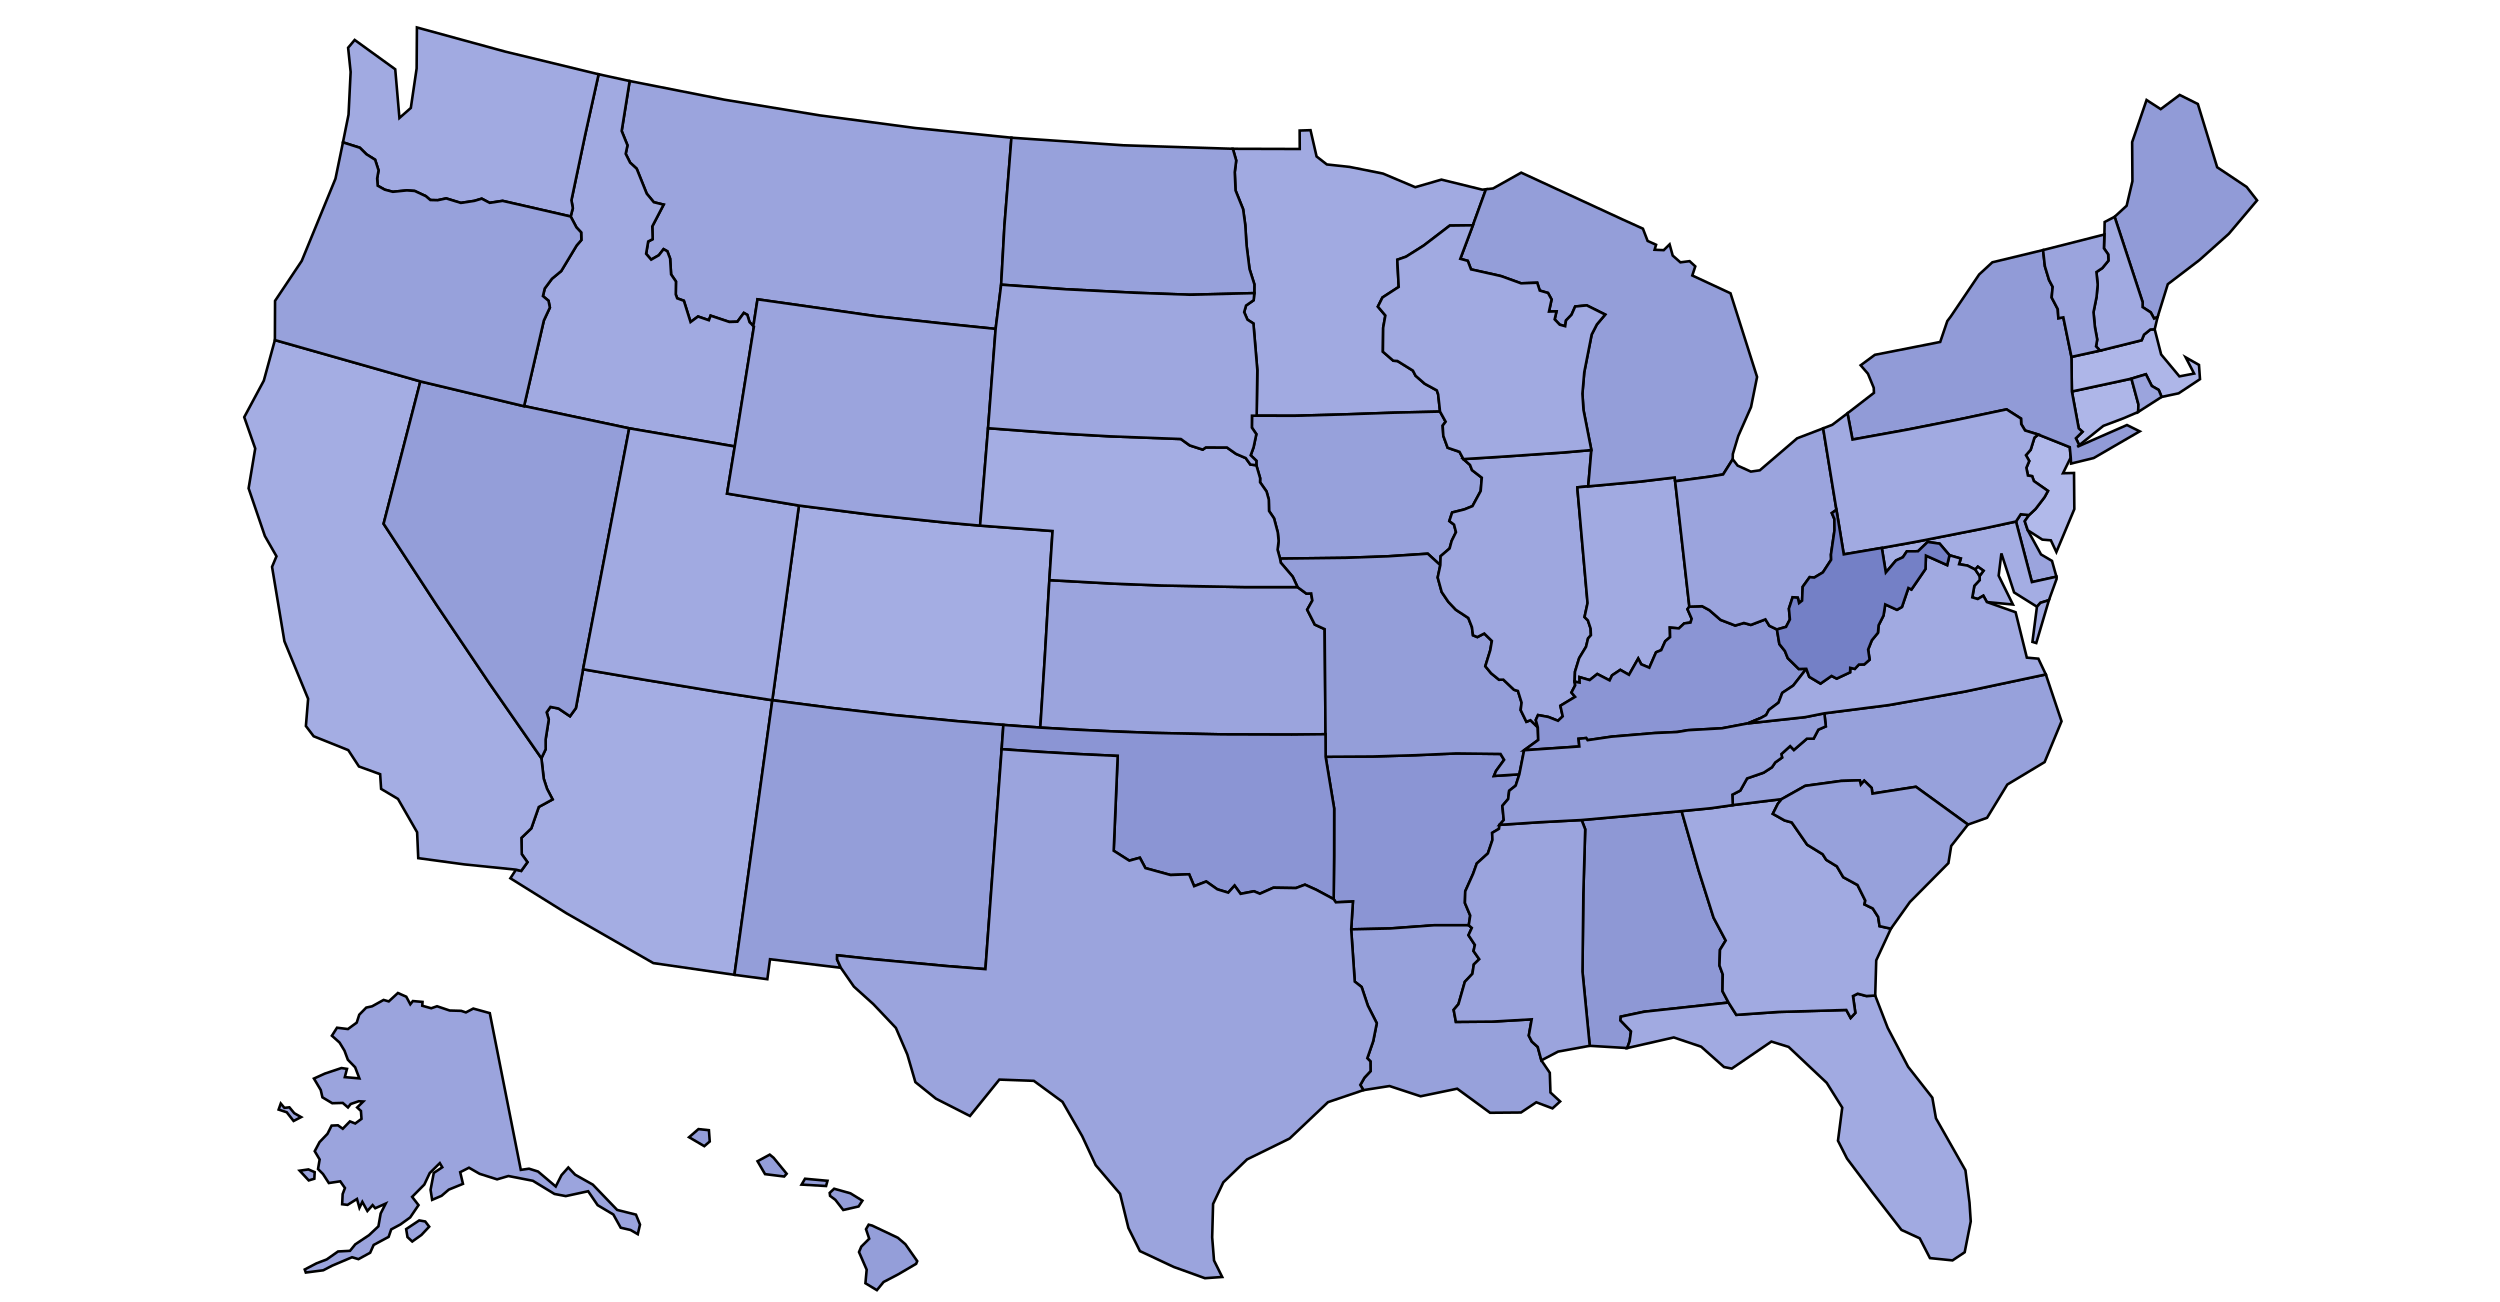 <?xml version="1.0" encoding="utf-8"?>
<!DOCTYPE svg PUBLIC "-//W3C//DTD SVG 1.1//EN" "http://www.w3.org/Graphics/SVG/1.1/DTD/svg11.dtd">
<!-- Generated by geo2svg 2.7.0. https://d3js.org/d3-geo-projection/ -->
<svg version="1.1" xmlns="http://www.w3.org/2000/svg" xmlns:xlink="http://www.w3.org/1999/xlink" width="960" height="500" viewBox="0 0 960 500" fill="none" stroke="black">
  <path fill="rgb(161, 170, 225)" d="M565.587,86.512L556.706,86.629L546.688,94.299L539.902,98.576L536.563,99.745L537.104,110.179L530.851,114.242L529.104,117.738L531.979,121.142L531.137,125.865L531.036,135.058L535.025,138.515L536.617,138.622L542.561,142.321L543.581,144.29L547.09,147.359L551.743,149.915L552.253,151.442L552.972,158.041L535.287,158.463L515.608,159.147L497.29,159.651L482.558,159.631L482.813,142.128L481.313,124.216L479.025,122.747L477.758,119.852L478.484,117.326L481.414,115.265L481.653,112.555L481.677,109.171L479.821,103.313L478.685,94.266L478.175,86.318L477.356,80.335L474.442,73.106L474.148,66.123L474.705,61.624L473.414,57.134L499.099,57.207L499.068,50.127L503.241,49.987L505.568,60.082L509.495,63.146L518.229,64.092L531.067,66.652L543.457,71.884L553.498,68.97L569.227,72.829L570.603,72.679Z"></path>
  <path fill="rgb(155, 164, 221)" d="M241.788,31.111L278.162,38.282L314.745,44.299L351.498,49.163L388.391,52.877L385.701,86.721L384.441,109.316L382.323,126.301L360.457,124.047L336.867,121.491L290.877,114.941L289.432,124.333L289.092,124.953L287.824,123.707L286.974,120.909L285.637,120.168L283.171,123.528L280.071,123.625L272.875,121.215L272.211,122.97L268.044,121.54L265.169,123.663L262.603,115.489L260.037,114.553L259.496,113.064L259.565,108.104L257.703,105.384L257.324,99.303L256.265,96.491L254.804,95.686L252.995,98.014L250.043,99.706L248.103,97.441L248.907,92.728L250.622,91.836L250.476,86.92L254.835,78.575L251.063,77.654L248.342,74.361L244.485,64.775L241.966,62.458L240.265,59.069L240.953,55.805L238.719,50.297Z"></path>
  <path fill="rgb(151, 161, 219)" d="M473.414,57.134L474.705,61.624L474.148,66.123L474.442,73.106L477.356,80.335L478.175,86.318L478.685,94.266L479.821,103.313L481.677,109.171L481.653,112.555L456.927,113.181L435.818,112.419L409.206,111.071L384.441,109.316L385.701,86.721L388.391,52.877L431.25,55.796Z"></path>
  <path fill="rgb(148, 158, 217)" d="M332.322,492.769L332.801,487.557L329.856,480.788L330.73,478.713L333.775,475.668L332.546,472.012L333.559,470.276L334.896,470.611L344.789,475.309L347.672,477.782L352.217,484.27L351.8,485.302L344.929,489.336L339.294,492.285L336.728,495.417ZM331.155,461.054L329.694,463.289L323.804,464.637L320.774,460.729L318.749,459.221L318.595,458.062L320.31,456.472L326.556,458.222ZM317.752,453.422L317.211,455.429L307.812,454.886L309.126,452.631ZM293.776,450.867L290.892,445.911L295.584,443.375L297.045,444.573L302.077,450.716L301.126,451.783ZM264.605,436.694L268.207,433.571L272.226,434.003L272.543,438.318L270.456,440.131Z"></path>
  <path fill="rgb(161, 170, 225)" d="M241.788,31.111L238.719,50.297L240.953,55.805L240.265,59.069L241.966,62.458L244.485,64.775L248.342,74.361L251.063,77.654L254.835,78.575L250.476,86.92L250.622,91.836L248.907,92.728L248.103,97.441L250.043,99.706L252.995,98.014L254.804,95.686L256.265,96.491L257.324,99.303L257.703,105.384L259.565,108.104L259.496,113.064L260.037,114.553L262.603,115.489L265.169,123.663L268.044,121.54L272.211,122.97L272.875,121.215L280.071,123.625L283.171,123.528L285.637,120.168L286.974,120.909L287.824,123.707L289.092,124.953L289.509,125.361L282.143,171.443L241.618,164.48L201.247,155.937L208.845,123.048L211.149,118.107L210.631,115.489L208.482,113.704L209.17,110.79L211.929,107.057L215.516,104.07L221.429,94.261L223.237,92.171L223.16,89.252L221.351,87.308L219.133,83.133L219.968,79.923L219.427,76.892L224.752,51.553L229.869,28.512Z"></path>
  <path fill="rgb(161, 170, 225)" d="M229.869,28.512L224.752,51.553L219.427,76.892L219.968,79.923L219.133,83.133L193.008,77.13L188.015,77.891L184.992,76.286L182.156,77.135L176.962,77.916L171.335,76.185L168.073,76.883L165.259,76.81L163.536,75.331L159.254,73.329L156.239,73.11L150.844,73.649L147.737,72.829L145.032,71.312L144.823,68.528L145.364,65.425L144.042,61.333L140.726,59.253L138.191,56.736L131.691,54.671L133.839,44.003L134.643,27.639L133.677,18.334L136.197,15.338L151.772,26.601L153.379,45.303L157.754,41.453L159.988,26.276L160.096,10.547L194.051,19.832Z"></path>
  <path fill="rgb(164, 173, 227)" d="M296.566,268.883L282.027,374.334L250.885,369.834L217.548,350.711L195.984,337.265L198.14,333.949L200.134,334.434L202.546,331.078L200.358,328.014L200.227,321.74L204.022,318.088L206.89,309.875L212.192,306.975L210.051,302.873L208.791,299.014L207.902,291.159L209.533,287.711L209.518,283.948L210.723,276.326L209.92,273.533L211.373,271.453L214.457,272.064L218.878,275.051L221.143,271.919L223.902,257.009L247.384,261.019L275.38,265.649Z"></path>
  <path fill="rgb(164, 173, 227)" d="M207.902,291.159L208.791,299.014L210.051,302.873L212.192,306.975L206.89,309.875L204.022,318.088L200.227,321.74L200.358,328.014L202.546,331.078L200.134,334.434L198.14,333.949L178.291,331.927L160.606,329.527L160.173,319.587L152.823,306.791L146.346,302.936L145.975,297.292L137.828,294.33L133.739,288.06L120.444,282.727L117.461,278.794L118.319,268.345L109.214,246.245L104.468,217.671L106.168,213.613L101.716,205.845L95.463,187.521L98.006,172.233L93.786,160.184L101.307,146.157L105.558,130.587L161.426,146.462L147.304,201.127L167.74,232.431L188.069,262.609Z"></path>
  <path fill="rgb(164, 173, 227)" d="M402.953,222.777L401.245,251.777L399.475,279.4L385.299,278.368L367.676,276.937L342.687,274.527L319.499,271.861L296.566,268.883L306.784,194.135L334.563,197.665L362.405,200.599L376.348,201.845L404.182,203.915Z"></path>
  <path fill="rgb(148, 158, 217)" d="M201.247,155.937L241.618,164.48L223.902,257.009L221.143,271.919L218.878,275.051L214.457,272.064L211.373,271.453L209.92,273.533L210.723,276.326L209.518,283.948L209.533,287.711L207.902,291.159L188.069,262.609L167.74,232.431L147.304,201.127L161.426,146.462L201.24,155.985Z"></path>
  <path fill="rgb(148, 158, 217)" d="M282.027,374.334L296.566,268.883L319.499,271.861L342.687,274.527L367.676,276.937L385.299,278.368L384.634,287.692L378.404,372.142L363.819,370.993L335.568,368.36L321.462,366.843L321.447,368.452L322.877,371.628L295.685,368.346L294.657,376.016Z"></path>
  <path fill="rgb(151, 161, 219)" d="M219.133,83.133L221.351,87.308L223.16,89.252L223.237,92.171L221.429,94.261L215.516,104.07L211.929,107.057L209.17,110.79L208.482,113.704L210.631,115.489L211.149,118.107L208.845,123.048L201.247,155.937L201.24,155.985L161.426,146.462L105.558,130.587L105.619,115.532L115.869,100.176L128.823,68.606L131.691,54.671L138.191,56.736L140.726,59.253L144.042,61.333L145.364,65.425L144.823,68.528L145.032,71.312L147.737,72.829L150.844,73.649L156.239,73.11L159.254,73.329L163.536,75.331L165.259,76.81L168.073,76.883L171.335,76.185L176.962,77.916L182.156,77.135L184.992,76.286L188.015,77.891L193.008,77.13Z"></path>
  <path fill="rgb(161, 170, 225)" d="M241.618,164.48L282.143,171.443L279.19,189.529L306.784,194.135L296.566,268.883L275.38,265.649L247.384,261.019L223.902,257.009Z"></path>
  <path fill="rgb(155, 164, 221)" d="M289.092,124.953L289.432,124.333L290.877,114.941L336.867,121.491L360.457,124.047L382.323,126.301L379.417,164.432L376.348,201.845L362.405,200.599L334.563,197.665L306.784,194.135L279.19,189.529L282.143,171.443L289.509,125.361Z"></path>
  <path fill="rgb(139, 149, 212)" d="M583.426,297.341L582.027,301.666L579.523,303.663L579.136,306.815L576.91,309.433L577.436,314.893L575.813,316.75L575.612,318.258L572.991,319.824L573.092,322.554L571.345,327.704L567.086,331.573L565.672,335.534L562.657,342.259L562.526,346.73L564.566,351.569L564.002,355.303L550.839,355.278L533.873,356.524L518.855,356.874L519.527,346.182L512.957,346.488L512.13,345.266L512.3,328.799L512.323,310.481L509.038,290.601L527.117,290.494L543.542,290L559.225,289.311L576.207,289.52L577.583,291.774L574.483,296.032L573.679,297.961Z"></path>
  <path fill="rgb(151, 161, 219)" d="M482.558,159.631L497.29,159.651L515.608,159.147L535.287,158.463L552.972,158.041L555.121,161.939L553.992,163.418L554.232,167.36L555.902,171.938L560.447,173.499L561.938,176.292L564.481,178.537L565.254,180.525L569.011,183.439L568.586,188.53L565.44,194.344L562.332,195.609L557.618,196.792L556.543,200.089L558.352,201.462L559.094,204.347L557.44,207.697L556.651,210.601L553.196,213.574L553.08,217.026L548.257,212.619L532.915,213.622L516.752,214.199L491.524,214.514L490.596,211.106L490.983,207.736L490.674,204.487L489.236,199.061L487.311,196.201L487.218,191.851L486.353,188.734L483.864,185.184L483.895,183.633L482.434,178.653L482.457,176.932L480.262,174.832L481.375,171.758L482.434,166.715L480.718,164.209L480.757,159.631Z"></path>
  <path fill="rgb(155, 164, 221)" d="M399.475,279.4L401.245,251.777L402.953,222.777L427.718,224.125L446.137,224.833L478.739,225.458L498.256,225.458L501.649,227.945L503.497,227.887L503.937,230.612L501.966,234.128L504.88,239.849L508.675,241.585L509,281.941L496.045,282.087L469.456,282.004L442.875,281.432L428.112,280.889L413.357,280.196Z"></path>
  <path fill="rgb(148, 158, 217)" d="M583.426,297.341L573.679,297.961L574.483,296.032L577.583,291.774L576.207,289.52L559.225,289.311L543.542,290L527.117,290.494L509.038,290.601L509,281.941L508.675,241.585L504.88,239.849L501.966,234.128L503.937,230.612L503.497,227.887L501.649,227.945L498.256,225.458L496.401,221.443L491.81,216.066L491.524,214.514L516.752,214.199L532.915,213.622L548.257,212.619L553.08,217.026L552.076,221.763L553.606,227.335L556.149,231.092L559.04,234.152L563.824,237.294L565.216,240.814L565.625,243.946L567.31,244.64L569.954,243.267L572.875,246.128L572.272,249.653L570.363,255.835L572.589,258.541L575.635,261.024L577.289,260.99L581.37,264.874L582.885,265.329L584.284,269.805L583.936,272.67L586.139,277.16L587.693,276.559L590.514,279.289L590.684,284.147L585.258,288.089Z"></path>
  <path fill="rgb(164, 173, 227)" d="M402.953,222.777L404.182,203.915L376.348,201.845L379.417,164.432L405.867,166.405L426.211,167.554L453.433,168.582L456.881,171.05L461.851,172.65L463.041,171.821L471.141,171.836L474.635,174.294L478.361,175.904L480.138,178.382L482.434,178.653L483.895,183.633L483.864,185.184L486.353,188.734L487.218,191.851L487.311,196.201L489.236,199.061L490.674,204.487L490.983,207.736L490.596,211.106L491.524,214.514L491.81,216.066L496.401,221.443L498.256,225.458L478.739,225.458L446.137,224.833L427.718,224.125Z"></path>
  <path fill="rgb(142, 152, 213)" d="M607.341,314.893L645.74,311.465L652.264,334.249L658.014,352.398L662.667,361.155L660.472,364.729L660.279,370.756L661.531,374.169L661.438,380.613L663.75,384.977L631.379,388.497L622.382,390.393L622.258,391.838L626.301,396.042L625.791,399.795L624.855,402.452L610.456,401.594L607.673,373.112L608.005,342.967L608.716,318.438Z"></path>
  <path fill="rgb(155, 164, 221)" d="M160.985,468.637L163.288,469.044L164.811,471.042L161.835,474.218L158.295,476.744L156.479,475.047L155.961,471.973ZM118.435,449.058L120.839,450.105L120.707,452.636L118.551,453.281L115.088,449.543ZM107.815,423.747L109.214,425.415L111.131,425.212L112.993,427.457L115.621,428.965L112.738,430.453L110.11,427.108L106.995,426.08ZM188.076,389.035L199.987,449.232L203.141,448.777L206.619,449.868L213.406,455.618L215.616,451.25L218.229,448.316L220.864,451.085L227.643,454.896L236.988,464.608L244.207,466.416L245.761,470.242L244.91,473.922L242.136,472.317L238.348,471.44L235.527,466.373L229.49,462.78L225.85,457.437L217.263,459.303L212.919,458.479L204.625,453.422L195.234,451.594L190.882,452.869L184.173,450.75L180.092,448.399L176.714,450.115L177.781,454.6L172.339,456.811L169.565,459.192L165.939,460.739L165.337,456.894L166.566,450.411L169.835,448.234L168.884,446.638L165.012,450.454L162.933,454.876L158.257,459.594L160.714,462.765L157.514,467.488L153.766,470.189L150.218,472.094L149.236,474.96L143.486,478.058L142.141,481.05L137.65,483.513L135.169,482.786L127.532,486.025L124.147,487.785L117.43,488.658L117.02,487.479L121.565,485.104L125.461,483.62L129.812,480.56L134.404,480.318L136.436,477.816L141.7,474.31L145.31,470.906L146.176,465.975L148.092,462.193L144.096,463.963L143.084,462.765L141.074,465.015L139.142,461.519L138.029,463.784L137.078,460.409L133.453,462.673L131.389,462.431L131.575,458.518L132.456,456.2L130.655,453.625L126.272,454.285L124.031,450.818L122.122,448.903L122.74,445.237L120.854,442.061L122.701,438.565L125.755,435.38L127.339,432.228L129.766,432.116L131.621,433.44L134.373,430.613L136.406,431.423L138.817,429.644L138.601,426.613L137.155,425.27L139.49,422.981L137.781,422.875L134.666,423.937L133.623,425.26L131.621,423.524L127.579,423.636L123.814,421.376L123.165,418.574L120.553,414.162L124.788,412.241L131.119,410.127L133.237,410.447L132.409,413.618L137.998,414.098L136.375,409.836L133.577,406.947L132.286,403.465L130.392,400.347L127.447,397.724L129.41,394.645L133.608,395.154L136.978,392.682L137.951,389.651L140.634,386.916L142.875,386.427L147.304,383.973L149.283,384.541L152.792,381.311L156.007,382.737L157.561,385.641L158.535,384.405L162.245,384.734L162.152,386.209L165.592,387.169L167.825,386.402L172.687,388.041L177.062,388.163L178.909,388.764L181.738,387.29Z"></path>
  <path fill="rgb(174, 182, 232)" d="M795.605,150.332L818.468,145.396L821.166,155.321L821.042,158.206L815.33,160.655L807.701,163.525L798.418,170.944L797.143,168.291L799.671,165.799L798.233,164.495Z"></path>
  <path fill="rgb(155, 164, 221)" d="M789.669,221.453L780.247,223.519L774.14,200.259L775.957,197.476L779.157,197.777L777.51,200.148L778.662,203.614L783.748,212.895L787.968,215.392Z"></path>
  <path fill="rgb(161, 170, 225)" d="M624.855,402.452L625.791,399.795L626.301,396.042L622.258,391.838L622.382,390.393L631.379,388.497L663.75,384.977L666.749,389.704L682.841,388.589L708.99,387.828L710.644,390.892L712.452,388.933L711.54,382.49L713.357,381.578L716.688,382.47L720.081,382.3L724.881,394.704L732.719,409.647L742.017,421.512L743.408,429.435L754.732,449.402L756.293,461.81L756.765,469.035L754.438,480.861L749.77,483.988L741.105,483.111L737.186,475.522L730.16,472.293L718.976,457.854L709.26,444.898L705.782,438.037L707.42,425.328L701.453,415.81L686.822,402.011L680.205,399.964L665.009,410.336L662.018,409.739L653.261,401.938L642.733,398.384Z"></path>
  <path fill="rgb(161, 170, 225)" d="M663.75,384.977L661.438,380.613L661.531,374.169L660.279,370.756L660.472,364.729L662.667,361.155L658.014,352.398L652.264,334.249L645.74,311.465L657.381,310.311L665.388,309.152L684.132,306.864L682.702,308.638L680.762,312.503L685.253,315.048L688.035,315.824L693.956,324.372L699.9,328.028L701.283,330.186L705.357,332.683L707.807,336.843L713.287,339.845L716.271,345.833L715.954,347.283L719.154,348.863L721.217,352.098L721.751,355.637L726.102,356.621L720.475,368.768L720.081,382.3L716.688,382.47L713.357,381.578L711.54,382.49L712.452,388.933L710.644,390.892L708.99,387.828L682.841,388.589L666.749,389.704Z"></path>
  <path fill="rgb(158, 167, 223)" d="M553.08,217.026L553.196,213.574L556.651,210.601L557.44,207.697L559.094,204.347L558.352,201.462L556.543,200.089L557.618,196.792L562.332,195.609L565.44,194.344L568.586,188.53L569.011,183.439L565.254,180.525L564.481,178.537L561.938,176.292L575.874,175.429L600.624,173.741L611.082,172.825L609.876,186.76L605.748,187.134L605.764,188.123L609.621,231.582L608.461,236.95L609.752,238.23L610.796,241.372L610.912,243.908L609.814,245.154L609.041,248.359L606.405,252.713L604.798,257.94L604.651,261.775L604.867,263.172L603.43,265.926L604.829,267.589L599.186,271.012L600.083,275.075L598.274,276.782L594.587,275.313L590.599,274.59L589.741,276.481L590.514,279.289L587.693,276.559L586.139,277.16L583.936,272.67L584.284,269.805L582.885,265.329L581.37,264.874L577.289,260.99L575.635,261.024L572.589,258.541L570.363,255.835L572.272,249.653L572.875,246.128L569.954,243.267L567.31,244.64L565.625,243.946L565.216,240.814L563.824,237.294L559.04,234.152L556.149,231.092L553.606,227.335L552.076,221.763Z"></path>
  <path fill="rgb(161, 170, 225)" d="M604.651,261.775L604.798,257.94L606.405,252.713L609.041,248.359L609.814,245.154L610.912,243.908L610.796,241.372L609.752,238.23L608.461,236.95L609.621,231.582L605.764,188.123L605.748,187.134L609.876,186.76L630.158,184.898L643.081,183.347L643.259,184.811L648.708,232.94L647.989,233.919L649.605,237.609L649.149,239.068L646.745,239.379L644.697,241.294L641.226,241.003L641.319,244.64L639.448,246.23L637.903,249.663L635.924,250.468L633.334,256.393L630.227,255.089L629.076,252.883L625.536,259.123L622.196,257.227L619.02,259.336L618.092,261.266L613.354,258.817L610.425,261.15L606.544,260.015L606.575,262.105Z"></path>
  <path fill="rgb(139, 149, 212)" d="M585.258,288.089L590.684,284.147L590.514,279.289L589.741,276.481L590.599,274.59L594.587,275.313L598.274,276.782L600.083,275.075L599.186,271.012L604.829,267.589L603.43,265.926L604.867,263.172L604.651,261.775L606.575,262.105L606.544,260.015L610.425,261.15L613.354,258.817L618.092,261.266L619.02,259.336L622.196,257.227L625.536,259.123L629.076,252.883L630.227,255.089L633.334,256.393L635.924,250.468L637.903,249.663L639.448,246.23L641.319,244.64L641.226,241.003L644.697,241.294L646.745,239.379L649.149,239.068L649.605,237.609L647.989,233.919L648.708,232.94L653.64,232.789L656.383,234.283L660.704,238.036L666.316,240.203L669.655,239.228L672.321,239.97L677.917,237.837L679.425,240.295L682.346,241.706L683.274,247.331L685.407,249.998L686.505,252.732L690.748,256.897L693.624,256.825L688.623,263.235L684.379,266.071L682.957,269.814L679.255,272.593L678.188,274.59L676.07,275.749L671.208,277.776L661.315,279.652L648.221,280.389L644.001,281.097L635.476,281.48L618.85,282.872L609.644,284.225L609.095,283.41L606.166,283.701L606.459,286.649Z"></path>
  <path fill="rgb(151, 161, 219)" d="M518.855,356.874L533.873,356.524L550.839,355.278L564.002,355.303L565.169,356.321L563.894,359.104L566.352,362.847L565.834,365.204L568.021,368.321L565.95,370.348L565.401,373.927L562.503,377.006L560.052,385.593L558.205,387.77L559.071,392.415L573.154,392.294L588.164,391.421L587.059,397.69L588.226,399.984L590.483,402.011L591.882,407.179L595.12,411.941L595.376,419.519L599.086,422.957L596.156,425.619L589.934,423.282L584.052,427.205L572.187,427.306L559.565,418.06L545.513,420.974L533.579,417.042L523.539,418.613L522.356,416.615L523.941,413.842L526.298,411.31L526.252,407.577L525.046,406.36L527.311,399.804L528.679,392.919L525.255,386.179L522.859,378.994L520.223,376.933Z"></path>
  <path fill="rgb(145, 155, 215)" d="M828.509,121.772L827.179,122.33L825.889,119.969L822.758,117.932L822.766,116.017L812.007,83.249L816.629,79.002L818.847,69.59L818.747,54.564L824.281,38.403L829.715,41.909L837.003,36.454L843.975,39.935L851.395,64.228L862.704,71.777L866.715,76.941L855.855,89.795L844.54,99.9L832.435,109.127Z"></path>
  <path fill="rgb(164, 173, 227)" d="M786.778,230.467L783.532,231.475L782.187,232.983L773.406,227.49L768.529,212.507L767.485,221.055L772.958,232.135L762.948,231.184L762.662,230.666L761.596,228.75L759.447,230.016L757.36,229.386L758.148,224.944L760.212,222.719L760.166,221.172L761.665,219.155L759.486,217.603L758.519,218.723L755.482,217.181L752.289,216.658L752.931,214.466L748.61,213.22L744.823,208.759L740.224,208.114L736.514,211.683L732.232,211.702L730.709,213.986L728.058,215.222L724.155,219.838L722.616,210.393L735.609,208.066L761.889,202.897L774.14,200.259L780.247,223.519L789.669,221.453L789.738,222.302Z"></path>
  <path fill="rgb(174, 182, 232)" d="M818.468,145.396L795.605,150.332L795.435,137.046L806.418,134.636L822.41,130.655L823.291,128.507L825.749,126.529L827.403,126.452L829.877,136.105L836.887,144.528L842.538,143.446L839.299,137.221L844.408,140.13L844.795,145.604L836.594,151.04L830.055,152.426L828.949,149.745L826.29,148.218L824.033,143.718Z"></path>
  <path fill="rgb(148, 158, 217)" d="M565.587,86.512L570.603,72.679L573.324,72.369L584.145,66.293L622.985,84.233L630.884,87.812L632.693,92.525L635.932,93.984L635.367,95.909L638.869,96.06L641.126,93.839L642.316,98.135L645.276,100.739L648.809,100.278L650.988,102.29L649.837,105.786L664.515,112.623L674.718,144.756L672.399,156.3L667.491,167.428L665.404,174.362L665.365,176.345L661.678,182.188L656.523,183.032L643.259,184.811L643.081,183.347L630.158,184.898L609.876,186.76L611.082,172.825L608.052,157.377L607.65,151.17L608.353,142.942L611.198,128.464L613.184,124.599L616.392,120.793L609.319,117.268L604.867,117.695L603.46,120.871L601.35,123.053L601.026,125.259L598.931,124.677L596.991,122.636L597.694,119.557L594.811,119.639L595.808,114.999L594.433,112.492L591.264,111.571L590.297,108.569L584.091,108.797L576.384,106.009L564.868,103.439L563.623,100.162L560.756,99.386Z"></path>
  <path fill="rgb(155, 164, 221)" d="M564.002,355.303L564.566,351.569L562.526,346.73L562.657,342.259L565.672,335.534L567.086,331.573L571.345,327.704L573.092,322.554L572.991,319.824L575.612,318.258L575.813,316.75L590.722,315.761L607.341,314.893L608.716,318.438L608.005,342.967L607.673,373.112L610.456,401.594L598.313,403.809L591.882,407.179L590.483,402.011L588.226,399.984L587.059,397.69L588.164,391.421L573.154,392.294L559.071,392.415L558.205,387.77L560.052,385.593L562.503,377.006L565.401,373.927L565.95,370.348L568.021,368.321L565.834,365.204L566.352,362.847L563.894,359.104L565.169,356.321Z"></path>
  <path fill="rgb(161, 170, 225)" d="M827.403,126.452L825.749,126.529L823.291,128.507L822.41,130.655L806.418,134.636L804.88,133.012L805.328,130.389L804.44,125.53L803.906,119.877L805.073,114.029L805.514,109.326L805.027,104.458L807.292,102.94L809.634,100.084L809.541,97.698L807.91,95.352L808.088,90.037L808.188,85.242L812.007,83.249L822.766,116.017L822.758,117.932L825.889,119.969L827.179,122.33L828.509,121.772Z"></path>
  <path fill="rgb(177, 185, 234)" d="M778.662,203.614L777.51,200.148L779.157,197.777L781.63,195.464L785.101,190.925L786.422,188.52L781.012,184.738L780.339,182.847L778.724,182.605L778.129,179.633L779.226,177.029L777.966,174.798L779.783,172.699L781.228,168.054L782.705,166.866L794.793,171.7L795.164,175.666L792.188,181.727L796.424,181.621L796.54,195.498L789.646,211.979L787.535,207.484L784.25,207.212Z"></path>
  <path fill="rgb(145, 155, 215)" d="M795.605,150.332L798.233,164.495L799.671,165.799L797.143,168.291L798.418,170.944L797.684,171.574L816.752,163.21L821.653,165.634L803.984,175.889L795.288,178.013L795.164,175.666L794.793,171.7L782.705,166.866L777.626,165.309L776.15,162.837L776.057,160.732L770.508,157.193L752.197,161.062L732.502,164.96L711.355,168.786L709.438,158.701L719.594,150.846L719.517,148.921L717.291,143.509L714.493,140.266L719.942,136.251L745.039,131.31L747.768,123.285L749.105,121.515L760.003,105.379L765.066,100.719L784.544,96.021L785.232,102.227L786.847,107.556L788.231,110.155L787.837,114.242L790.187,118.713L790.411,122.194L792.32,121.874L795.435,137.046Z"></path>
  <path fill="rgb(151, 161, 219)" d="M684.132,306.864L665.388,309.152L665.234,305.157L668.264,303.581L670.884,298.907L677.245,296.701L680.437,294.63L681.689,292.778L684.317,290.897L684.047,289.558L687.425,286.509L688.855,287.978L693.825,283.672L696.422,283.662L698.238,280.2L701.113,278.935L700.565,273.907L694.876,275.046L700.565,273.907L725.445,270.731L754.608,265.547L785.595,258.982L791.632,276.976L785.132,292.647L770.809,301.268L763.033,314.03L755.706,316.634L735.71,302.131L719.022,304.735L718.713,302.563L715.869,299.789L714.555,301.263L714.176,299.634L707.042,299.872L693.206,301.768Z"></path>
  <path fill="rgb(155, 164, 221)" d="M648.708,232.94L643.259,184.811L656.523,183.032L661.678,182.188L665.365,176.345L667.259,178.799L672.321,181.092L675.761,180.602L690.114,168.296L700.093,164.49L705.194,195.764L703.424,197.015L704.398,199.28L704.445,203.668L703.084,212.977L703.154,214.936L699.993,219.795L696.684,221.773L694.907,221.623L692.24,225.313L692,230.646L690.841,231.572L690.354,229.521L688.36,229.352L686.945,233.691L687.324,237.861L685.84,240.722L682.346,241.706L679.425,240.295L677.917,237.837L672.321,239.97L669.655,239.228L666.316,240.203L660.704,238.036L656.383,234.283L653.64,232.789Z"></path>
  <path fill="rgb(139, 149, 212)" d="M385.299,278.368L399.475,279.4L413.357,280.196L428.112,280.889L442.875,281.432L469.456,282.004L496.045,282.087L509,281.941L509.038,290.601L512.323,310.481L512.3,328.799L512.13,345.266L505.444,341.673L501.108,339.719L497.614,341.018L489.004,340.873L483.787,343.186L481.53,342.25L476.382,343.234L474.079,340.073L471.644,342.769L467.462,341.498L463.196,338.502L458.55,340.296L456.626,335.723L449.476,335.995L439.837,333.352L437.704,329.376L433.638,330.482L427.656,326.685L429.194,290.276L414.331,289.568L399.475,288.71L384.634,287.692Z"></path>
  <path fill="rgb(161, 170, 225)" d="M705.194,195.764L700.093,164.49L703.602,163.123L709.438,158.701L711.355,168.786L732.502,164.96L752.197,161.062L770.508,157.193L776.057,160.732L776.15,162.837L777.626,165.309L782.705,166.866L781.228,168.054L779.783,172.699L777.966,174.798L779.226,177.029L778.129,179.633L778.724,182.605L780.339,182.847L781.012,184.738L786.422,188.52L785.101,190.925L781.63,195.464L779.157,197.777L775.957,197.476L774.14,200.259L761.889,202.897L735.609,208.066L722.616,210.393L708.008,212.876Z"></path>
  <path fill="rgb(155, 164, 221)" d="M821.042,158.206L821.166,155.321L818.468,145.396L824.033,143.718L826.29,148.218L828.949,149.745L830.055,152.426Z"></path>
  <path fill="rgb(151, 161, 219)" d="M726.102,356.621L721.751,355.637L721.217,352.098L719.154,348.863L715.954,347.283L716.271,345.833L713.287,339.845L707.807,336.843L705.357,332.683L701.283,330.186L699.9,328.028L693.956,324.372L688.035,315.824L685.253,315.048L680.762,312.503L682.702,308.638L684.132,306.864L693.206,301.768L707.042,299.872L714.176,299.634L714.555,301.263L715.869,299.789L718.713,302.563L719.022,304.735L735.71,302.131L755.706,316.634L749.26,324.843L748.193,331.442L733.399,346.371Z"></path>
  <path fill="rgb(158, 167, 223)" d="M481.653,112.555L481.414,115.265L478.484,117.326L477.758,119.852L479.025,122.747L481.313,124.216L482.813,142.128L482.558,159.631L480.757,159.631L480.718,164.209L482.434,166.715L481.375,171.758L480.262,174.832L482.457,176.932L482.434,178.653L480.138,178.382L478.361,175.904L474.635,174.294L471.141,171.836L463.041,171.821L461.851,172.65L456.881,171.05L453.433,168.582L426.211,167.554L405.867,166.405L379.417,164.432L382.323,126.301L384.441,109.316L409.206,111.071L435.818,112.419L456.927,113.181Z"></path>
  <path fill="rgb(148, 158, 217)" d="M575.813,316.75L577.436,314.893L576.91,309.433L579.136,306.815L579.523,303.663L582.027,301.666L583.426,297.341L585.258,288.089L606.459,286.649L606.166,283.701L609.095,283.41L609.644,284.225L618.85,282.872L635.476,281.48L644.001,281.097L648.221,280.389L661.315,279.652L671.208,277.776L676.07,275.749L671.208,277.776L693.175,275.381L694.876,275.046L700.565,273.907L701.113,278.935L698.238,280.2L696.422,283.662L693.825,283.672L688.855,287.978L687.425,286.509L684.047,289.558L684.317,290.897L681.689,292.778L680.437,294.63L677.245,296.701L670.884,298.907L668.264,303.581L665.234,305.157L665.388,309.152L657.381,310.311L645.74,311.465L607.341,314.893L590.722,315.761Z"></path>
  <path fill="rgb(155, 164, 221)" d="M322.877,371.628L321.447,368.452L321.462,366.843L335.568,368.36L363.819,370.993L378.404,372.142L384.634,287.692L399.475,288.71L414.331,289.568L429.194,290.276L427.656,326.685L433.638,330.482L437.704,329.376L439.837,333.352L449.476,335.995L456.626,335.723L458.55,340.296L463.196,338.502L467.462,341.498L471.644,342.769L474.079,340.073L476.382,343.234L481.53,342.25L483.787,343.186L489.004,340.873L497.614,341.018L501.108,339.719L505.444,341.673L512.13,345.266L512.957,346.488L519.527,346.182L518.855,356.874L520.223,376.933L522.859,378.994L525.255,386.179L528.679,392.919L527.311,399.804L525.046,406.36L526.252,407.577L526.298,411.31L523.941,413.842L522.356,416.615L523.539,418.613L509.958,423.224L495.218,437.188L478.871,445.208L469.758,454.009L465.824,462.319L465.476,475.125L466.187,484.027L469.325,490.364L462.693,490.83L450.744,486.519L437.727,480.415L433.314,471.551L430.106,458.431L420.754,447.443L415.559,436.277L408,423.112L396.994,415.044L383.753,414.564L372.461,428.543L359.398,421.89L351.506,415.543L348.422,404.949L344.024,394.723L335.375,385.598L327.901,378.863Z"></path>
  <path fill="rgb(155, 164, 221)" d="M806.418,134.636L795.435,137.046L792.32,121.874L790.411,122.194L790.187,118.713L787.837,114.242L788.231,110.155L786.847,107.556L785.232,102.227L784.544,96.021L808.088,90.037L807.91,95.352L809.541,97.698L809.634,100.084L807.292,102.94L805.027,104.458L805.514,109.326L805.073,114.029L803.906,119.877L804.44,125.53L805.328,130.389L804.88,133.012Z"></path>
  <path fill="rgb(161, 170, 225)" d="M676.07,275.749L678.188,274.59L679.255,272.593L682.957,269.814L684.379,266.071L688.623,263.235L693.624,256.825L694.744,259.899L699.073,262.507L703.316,259.55L705.272,260.592L710.443,258.173L710.489,256.456L712.236,256.854L713.813,255.2L715.876,255.137L717.932,253.314L717.36,249.416L718.775,245.871L721.14,242.972L721.38,240.106L723.266,236.377L723.93,232.101L728.429,234.162L730.346,233.08L732.819,225.793L733.986,226.379L739.381,218.495L739.567,213.356L747.706,217.002L748.61,213.22L752.931,214.466L752.289,216.658L755.482,217.181L758.519,218.723L760.166,221.172L760.212,222.719L758.148,224.944L757.36,229.386L759.447,230.016L761.596,228.75L762.662,230.666L762.948,231.184L773.994,235.102L778.307,252.529L782.728,252.926L785.595,258.982L754.608,265.547L725.445,270.731L700.565,273.907L694.876,275.046L693.175,275.381L671.208,277.776ZM786.778,230.467L781.924,246.933L780.455,246.482L782.187,232.983L783.532,231.475Z"></path>
  <path fill="rgb(116, 128, 198)" d="M693.624,256.825L690.748,256.897L686.505,252.732L685.407,249.998L683.274,247.331L682.346,241.706L685.84,240.722L687.324,237.861L686.945,233.691L688.36,229.352L690.354,229.521L690.841,231.572L692,230.646L692.24,225.313L694.907,221.623L696.684,221.773L699.993,219.795L703.154,214.936L703.084,212.977L704.445,203.668L704.398,199.28L703.424,197.015L705.194,195.764L708.008,212.876L722.616,210.393L724.155,219.838L728.058,215.222L730.709,213.986L732.232,211.702L736.514,211.683L740.224,208.114L744.823,208.759L748.61,213.22L747.706,217.002L739.567,213.356L739.381,218.495L733.986,226.379L732.819,225.793L730.346,233.08L728.429,234.162L723.93,232.101L723.266,236.377L721.38,240.106L721.14,242.972L718.775,245.871L717.36,249.416L717.932,253.314L715.876,255.137L713.813,255.2L712.236,256.854L710.489,256.456L710.443,258.173L705.272,260.592L703.316,259.55L699.073,262.507L694.744,259.899Z"></path>
  <path fill="rgb(161, 170, 225)" d="M552.972,158.041L552.253,151.442L551.743,149.915L547.09,147.359L543.581,144.29L542.561,142.321L536.617,138.622L535.025,138.515L531.036,135.058L531.137,125.865L531.979,121.142L529.104,117.738L530.851,114.242L537.104,110.179L536.563,99.745L539.902,98.576L546.688,94.299L556.706,86.629L565.587,86.512L560.756,99.386L563.623,100.162L564.868,103.439L576.384,106.009L584.091,108.797L590.297,108.569L591.264,111.571L594.433,112.492L595.808,114.999L594.811,119.639L597.694,119.557L596.991,122.636L598.931,124.677L601.026,125.259L601.35,123.053L603.46,120.871L604.867,117.695L609.319,117.268L616.392,120.793L613.184,124.599L611.198,128.464L608.353,142.942L607.65,151.17L608.052,157.377L611.082,172.825L600.624,173.741L575.874,175.429L561.938,176.292L560.447,173.499L555.902,171.938L554.232,167.36L553.992,163.418L555.121,161.939Z"></path>
  <path fill="rgb(190, 197, 242)" d="M760.166,221.172L758.519,218.723L759.486,217.603L761.665,219.155Z"></path>
</svg>

